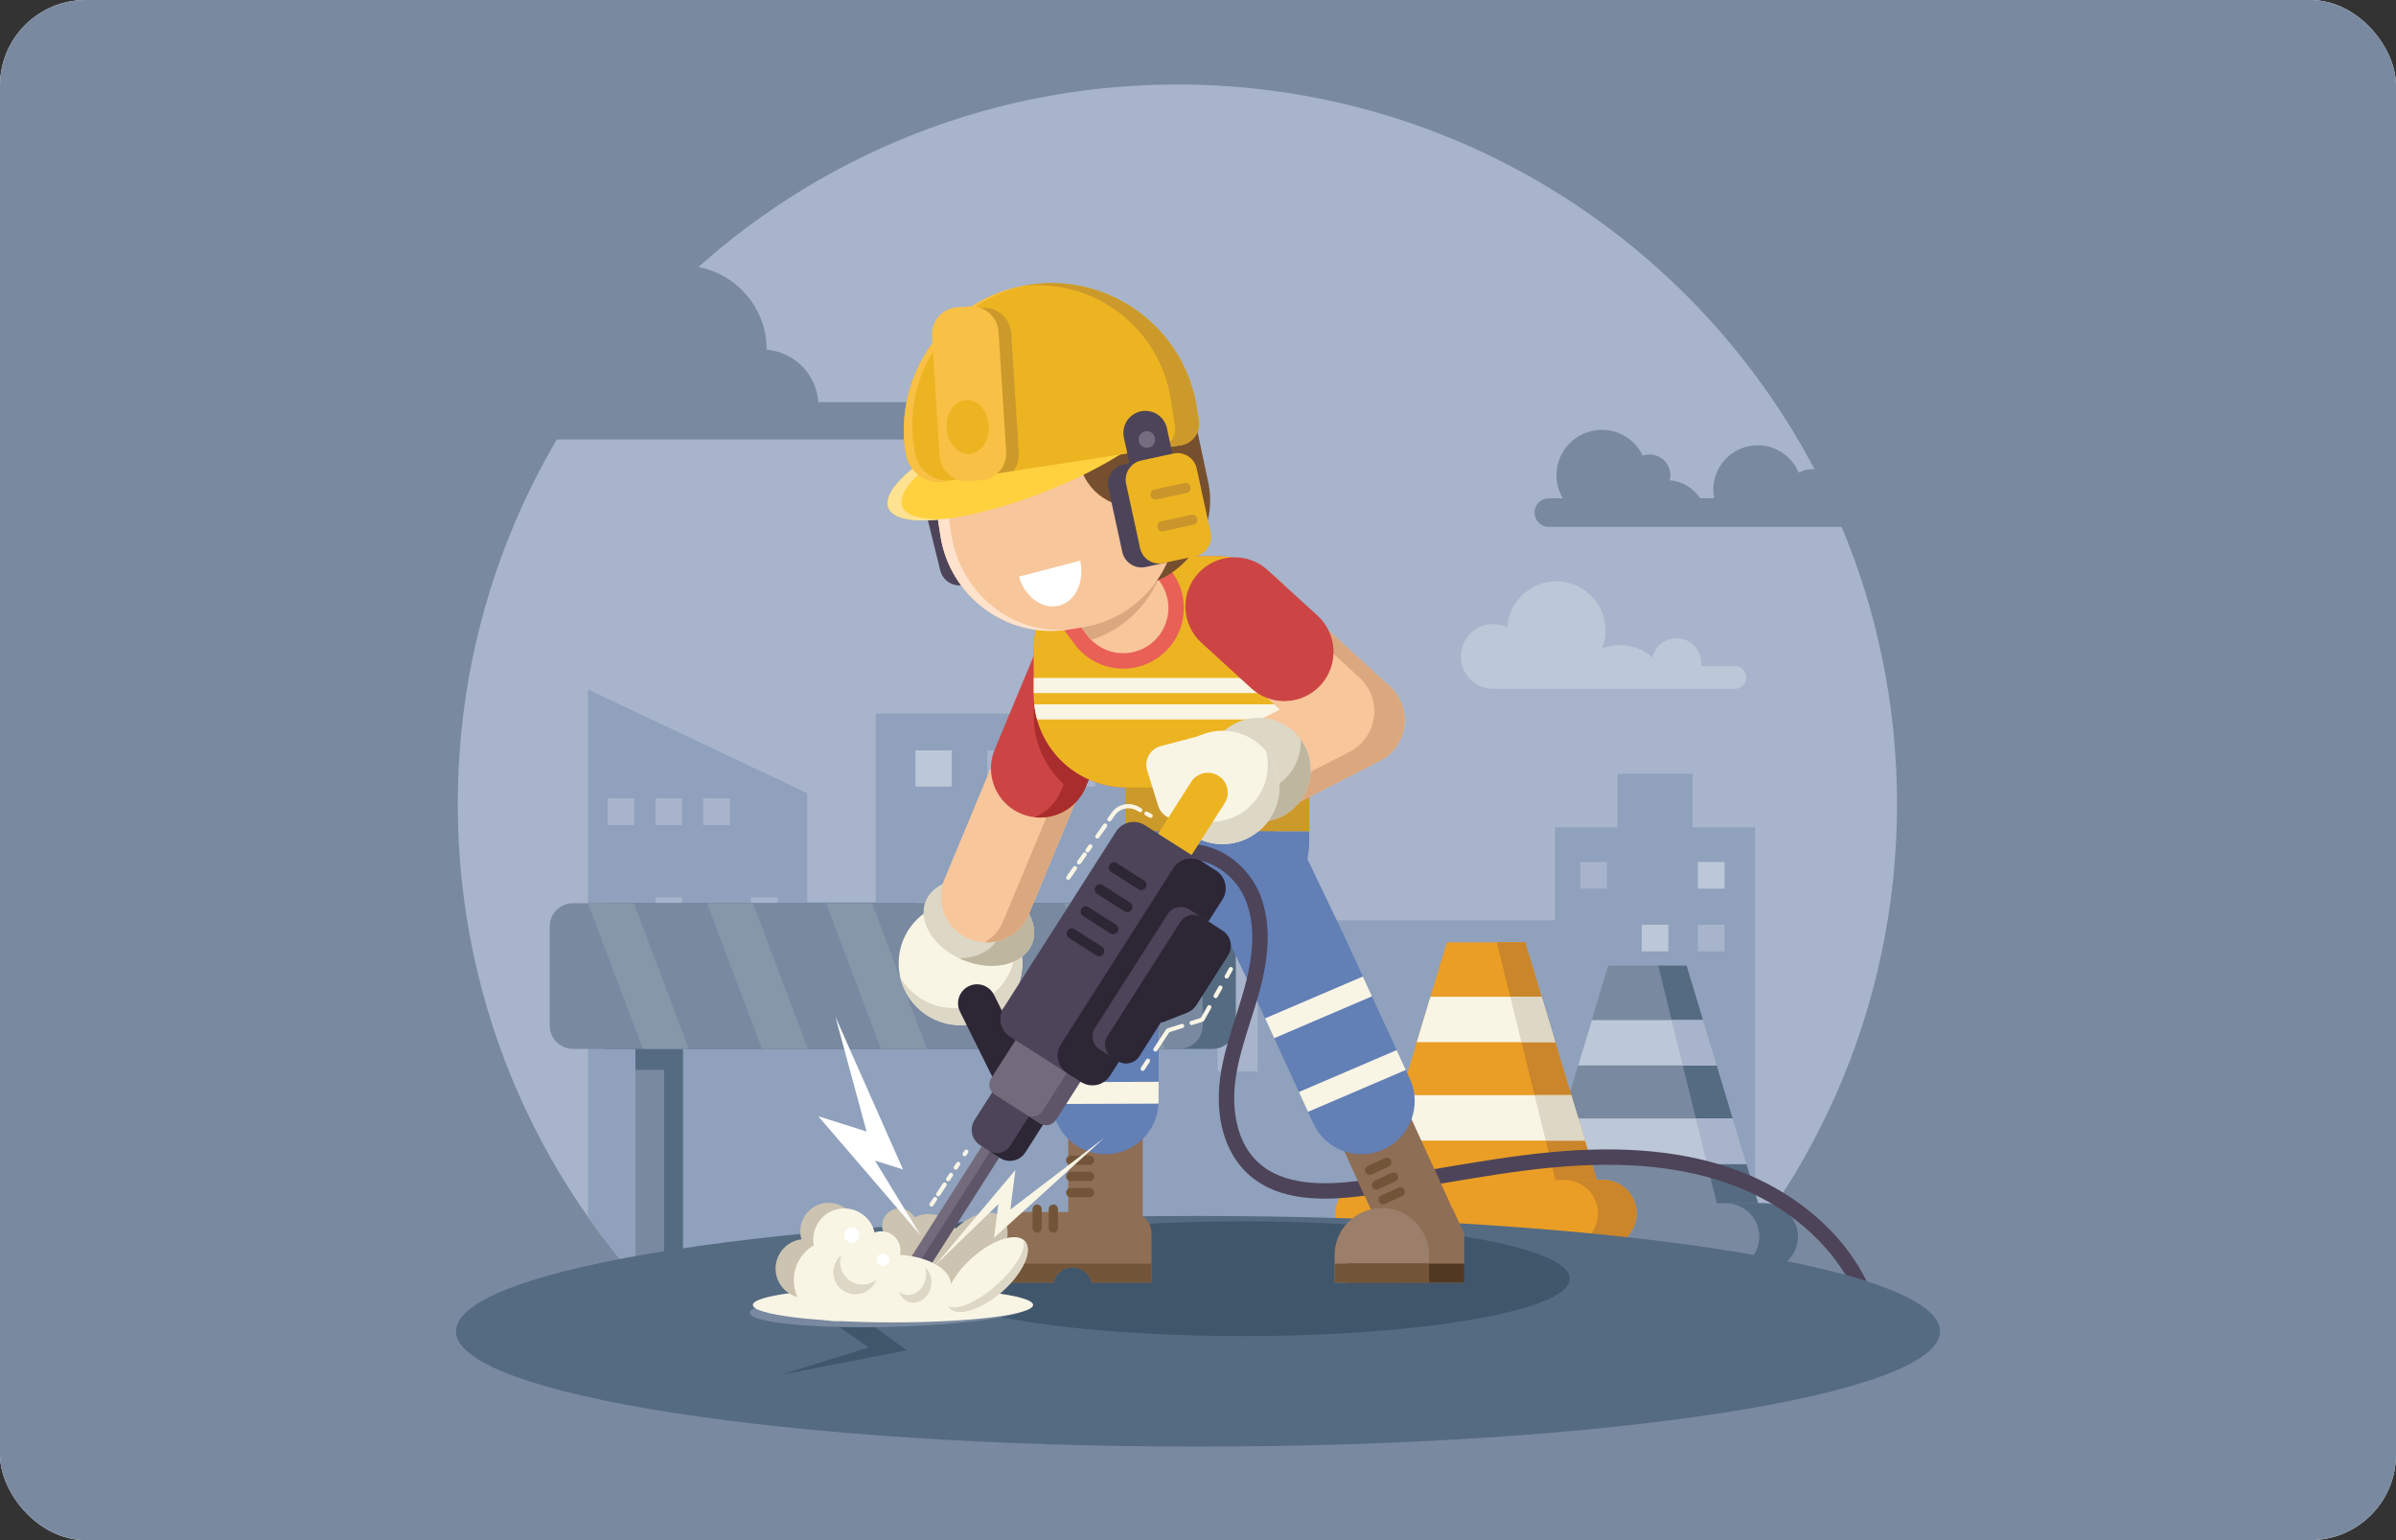 <svg width="280" height="180" viewBox="0 0 280 180" fill="none" xmlns="http://www.w3.org/2000/svg">
<rect x="0" y="0" width="280" height="180" fill="#333333" stroke="none"/>
<g style="mix-blend-mode:darken">
<g clip-path="url(#clip0)">
<rect width="280" height="180" rx="10" fill="white"/>
<path d="M280 -0.077H0V180.077H280V-0.077Z" fill="#7989A0"/>
<path d="M221.688 93.971C221.688 118.06 211.56 139.783 195.33 155.112H79.853C63.623 139.783 53.495 118.06 53.495 93.971C53.495 47.526 91.147 9.874 137.591 9.874C184.036 9.874 221.688 47.526 221.688 93.971Z" fill="#A7B4CB"/>
<path d="M205.093 96.693H197.792V90.435H189.026V96.693H181.725V107.559H146.979V125.227H142.286V83.402H102.347V105.439H94.326V92.701L68.706 80.575V105.439V142.219C71.982 146.887 75.719 151.207 79.853 155.112H195.33C198.893 151.747 202.161 148.074 205.093 144.136V96.693V96.693Z" fill="#8FA1BC"/>
<path d="M111.219 87.695H106.984V91.93H111.219V87.695Z" fill="#BCC7D8"/>
<path d="M111.219 105.471H106.984V109.706H111.219V105.471Z" fill="#A7B4CB"/>
<path d="M74.119 93.305H71.002V96.423H74.119V93.305Z" fill="#A7B4CB"/>
<path d="M79.705 93.305H76.588V96.423H79.705V93.305Z" fill="#A7B4CB"/>
<path d="M85.292 93.305H82.174V96.423H85.292V93.305Z" fill="#A7B4CB"/>
<path d="M79.705 104.885H76.588V108.003H79.705V104.885Z" fill="#A7B4CB"/>
<path d="M90.878 104.885H87.76V108.003H90.878V104.885Z" fill="#A7B4CB"/>
<path d="M201.531 100.743H198.414V103.86H201.531V100.743Z" fill="#BCC7D8"/>
<path d="M201.531 108.078H198.414V111.195H201.531V108.078Z" fill="#A7B4CB"/>
<path d="M194.968 108.078H191.85V111.195H194.968V108.078Z" fill="#BCC7D8"/>
<path d="M187.794 100.743H184.677V103.86H187.794V100.743Z" fill="#A7B4CB"/>
<path d="M119.606 87.695H115.371V91.93H119.606V87.695Z" fill="#A7B4CB"/>
<path d="M119.606 97.029H115.371V101.264H119.606V97.029Z" fill="#A7B4CB"/>
<path d="M127.992 87.695H123.757V91.93H127.992V87.695Z" fill="#A7B4CB"/>
<path d="M141.695 105.56H70.842C69.337 105.56 68.117 106.78 68.117 108.284V119.859C68.117 121.364 69.337 122.584 70.842 122.584H141.695C143.2 122.584 144.42 121.364 144.42 119.859V108.284C144.42 106.78 143.2 105.56 141.695 105.56Z" fill="#556B82"/>
<path d="M79.82 108.943H75.936V151.513H79.82V108.943Z" fill="#556B82"/>
<path d="M77.614 108.943H74.258V151.513H77.614V108.943Z" fill="#7989A0"/>
<path d="M77.614 108.943H74.258V125.045H77.614V108.943Z" fill="#556B82"/>
<path d="M132.698 108.943H128.814V151.513H132.698V108.943Z" fill="#556B82"/>
<path d="M130.492 108.943H127.136V151.513H130.492V108.943Z" fill="#7989A0"/>
<path d="M130.492 108.943H127.136V125.045H130.492V108.943Z" fill="#556B82"/>
<path d="M137.82 105.56H66.967C65.462 105.56 64.242 106.78 64.242 108.284V119.859C64.242 121.364 65.462 122.584 66.967 122.584H137.82C139.325 122.584 140.545 121.364 140.545 119.859V108.284C140.545 106.78 139.325 105.56 137.82 105.56Z" fill="#7989A0"/>
<path d="M87.984 105.56H82.619L89.04 122.584H94.406L87.984 105.56Z" fill="#8697AA"/>
<path d="M101.899 105.56H96.533L102.955 122.584H108.32L101.899 105.56Z" fill="#8697AA"/>
<path d="M75.126 122.584H80.491L74.069 105.56H68.704L75.126 122.584Z" fill="#8697AA"/>
<path d="M129.728 105.56H124.363L130.784 122.584H136.15L129.728 105.56Z" fill="#8697AA"/>
<path d="M115.813 105.56H110.448L116.869 122.584H122.235L115.813 105.56Z" fill="#8697AA"/>
<path d="M187.937 112.856H197.092L206.187 143.047H178.842L187.937 112.856Z" fill="#7989A0"/>
<path d="M197.092 112.856H193.78L201.224 143.047H206.188L197.092 112.856Z" fill="#556B82"/>
<path d="M206.203 148.441H178.826C176.668 148.441 174.918 146.692 174.918 144.534V144.534C174.918 142.376 176.668 140.627 178.826 140.627H206.203C208.361 140.627 210.111 142.376 210.111 144.534V144.534C210.111 146.692 208.361 148.441 206.203 148.441Z" fill="#7989A0"/>
<path d="M206.203 140.627H201.685C203.843 140.627 205.593 142.376 205.593 144.534C205.593 146.692 203.843 148.441 201.685 148.441H206.203C208.361 148.441 210.111 146.692 210.111 144.534C210.111 142.376 208.361 140.627 206.203 140.627Z" fill="#556B82"/>
<path d="M204.072 136.024L202.474 130.721H182.555L180.958 136.024H204.072Z" fill="#BCC7D8"/>
<path d="M186.021 119.217L184.423 124.52H200.606L199.009 119.217H186.021Z" fill="#BCC7D8"/>
<path d="M204.071 136.024L202.474 130.721H198.184L199.492 136.024H204.071Z" fill="#A7B4CB"/>
<path d="M195.348 119.217L196.655 124.52H200.606L199.008 119.217H195.348Z" fill="#A7B4CB"/>
<path d="M169.08 110.132H178.234L187.33 140.323H159.984L169.08 110.132Z" fill="#EA9E25"/>
<path d="M178.234 110.132H174.922L182.366 140.323H187.33L178.234 110.132Z" fill="#CB852A"/>
<path d="M187.346 145.718H159.968C157.81 145.718 156.061 143.968 156.061 141.81V141.81C156.061 139.652 157.81 137.903 159.968 137.903H187.346C189.504 137.903 191.253 139.652 191.253 141.81V141.81C191.253 143.968 189.504 145.718 187.346 145.718Z" fill="#EA9E25"/>
<path d="M187.346 137.903H182.828C184.986 137.903 186.735 139.652 186.735 141.81C186.735 143.968 184.986 145.718 182.828 145.718H187.346C189.504 145.718 191.253 143.968 191.253 141.81C191.253 139.652 189.504 137.903 187.346 137.903Z" fill="#CB852A"/>
<path d="M185.214 133.3L183.616 127.997H163.697L162.1 133.3H185.214Z" fill="#F9F5E5"/>
<path d="M167.163 116.493L165.566 121.796H181.748L180.151 116.493H167.163Z" fill="#F9F5E5"/>
<path d="M185.214 133.3L183.616 127.997H179.327L180.634 133.3H185.214Z" fill="#DDD7C5"/>
<path d="M176.49 116.493L177.798 121.796H181.748L180.151 116.493H176.49Z" fill="#DDD7C5"/>
<path d="M140 169.071C187.889 169.071 226.711 163.036 226.711 155.592C226.711 148.148 187.889 142.113 140 142.113C92.111 142.113 53.289 148.148 53.289 155.592C53.289 163.036 92.111 169.071 140 169.071Z" fill="#556B82"/>
<path d="M108.888 47.644C108.494 47.25 107.95 47.006 107.348 47.006H95.636C95.415 43.751 92.837 41.142 89.594 40.877C89.594 40.869 89.595 40.861 89.595 40.853C89.595 35.434 85.201 31.04 79.782 31.04C74.815 31.04 70.711 34.73 70.059 39.519C70.059 39.519 70.059 39.518 70.059 39.518C69.752 39.472 69.438 39.448 69.119 39.448C65.63 39.448 62.8 42.277 62.8 45.767C62.8 46.191 62.843 46.605 62.923 47.006H61.848C60.646 47.006 59.67 47.981 59.67 49.184C59.67 49.786 59.914 50.33 60.309 50.725C60.702 51.118 61.247 51.362 61.848 51.362H66.18H72.058H83.714H94.378H107.348C108.551 51.362 109.525 50.388 109.525 49.184C109.525 48.583 109.282 48.038 108.888 47.644Z" fill="#7989A0"/>
<path d="M217.121 58.724C216.819 58.422 216.401 58.234 215.939 58.234H214.68C214.697 58.104 214.707 57.972 214.707 57.837C214.707 56.181 213.364 54.838 211.708 54.838C211.157 54.838 210.641 54.988 210.197 55.247C209.421 53.366 207.569 52.041 205.406 52.041C202.544 52.041 200.224 54.361 200.224 57.223C200.224 57.569 200.257 57.907 200.322 58.234H198.681C197.904 57.056 196.613 56.247 195.126 56.126C195.173 55.938 195.198 55.741 195.198 55.537C195.198 54.2 194.114 53.115 192.776 53.115C192.495 53.115 192.224 53.164 191.973 53.252C191.12 51.47 189.3 50.239 187.192 50.239C184.266 50.239 181.894 52.611 181.894 55.537C181.894 56.523 182.163 57.444 182.632 58.234H180.999C180.076 58.234 179.327 58.983 179.327 59.907C179.327 60.369 179.514 60.787 179.818 61.09C180.119 61.392 180.538 61.579 180.999 61.579H190.069H199.403H202.597H208.216H215.939C216.862 61.579 217.611 60.831 217.611 59.907C217.611 59.445 217.424 59.027 217.121 58.724Z" fill="#7989A0"/>
<path d="M202.742 77.848H198.789C198.804 77.727 198.813 77.605 198.813 77.48C198.813 75.886 197.52 74.593 195.926 74.593C194.552 74.593 193.403 75.554 193.111 76.839L193.111 76.839C192.096 75.94 190.762 75.395 189.301 75.395C188.572 75.395 187.874 75.531 187.232 75.779C187.231 75.779 187.231 75.78 187.23 75.78C187.484 75.13 187.626 74.424 187.626 73.684C187.626 70.51 185.052 67.936 181.878 67.936C178.832 67.936 176.342 70.305 176.144 73.3C175.648 73.062 175.092 72.928 174.505 72.928C172.413 72.928 170.716 74.625 170.716 76.718C170.716 78.81 172.413 80.507 174.505 80.507C174.583 80.507 174.66 80.504 174.737 80.499C174.738 80.499 174.739 80.499 174.741 80.499C174.787 80.505 174.833 80.507 174.881 80.507H183.588H195.014H202.742C203.109 80.507 203.441 80.358 203.681 80.117C203.923 79.877 204.071 79.545 204.071 79.178C204.071 78.442 203.476 77.848 202.742 77.848Z" fill="#BCC7D8"/>
<path d="M145.286 156.151C166.359 156.151 183.442 153.149 183.442 149.446C183.442 145.743 166.359 142.741 145.286 142.741C124.213 142.741 107.129 145.743 107.129 149.446C107.129 153.149 124.213 156.151 145.286 156.151Z" fill="#40566B"/>
<path d="M106.657 143.406L99.527 147.354L106.74 148.273L95.735 153.482L101.528 157.487L91.216 160.672L105.974 157.822L101.849 154.833L118.963 147.204L108.406 146.395C108.406 146.395 113.372 144.407 117.535 142.741C113.793 142.925 110.16 143.148 106.657 143.406Z" fill="#40566B"/>
<path d="M112.246 119.811C116.236 119.811 119.47 116.576 119.47 112.586C119.47 108.596 116.236 105.362 112.246 105.362C108.256 105.362 105.021 108.596 105.021 112.586C105.021 116.576 108.256 119.811 112.246 119.811Z" fill="#F9F5E5"/>
<path d="M118.482 108.94C118.605 109.468 118.672 110.019 118.672 110.585C118.672 114.575 115.437 117.809 111.447 117.809C108.788 117.809 106.466 116.371 105.211 114.231C105.956 117.428 108.822 119.811 112.246 119.811C116.236 119.811 119.47 116.576 119.47 112.586C119.47 111.256 119.109 110.01 118.482 108.94Z" fill="#DDD7C5"/>
<path d="M115.668 103.213C112.168 102.039 108.76 103.147 108.057 105.688C107.353 108.228 109.621 111.24 113.121 112.413C116.621 113.587 120.029 112.479 120.732 109.938C121.436 107.397 119.169 104.386 115.668 103.213Z" fill="#DDD7C5"/>
<path d="M115.668 103.213C114.689 102.884 113.718 102.735 112.811 102.745C115.706 104.115 117.466 106.772 116.835 109.051C116.328 110.881 114.418 111.968 112.081 111.994C112.413 112.151 112.76 112.292 113.121 112.413C116.621 113.587 120.029 112.479 120.732 109.938C121.436 107.397 119.169 104.386 115.668 103.213Z" fill="#BFB69F"/>
<path d="M115.296 110.138C114.612 110.138 113.917 110.006 113.246 109.726C110.527 108.593 109.241 105.47 110.374 102.75L121.666 75.654C122.799 72.934 125.922 71.648 128.642 72.781C131.361 73.915 132.647 77.038 131.514 79.757L120.222 106.854C119.369 108.903 117.385 110.138 115.296 110.138Z" fill="#F8C69B"/>
<path d="M128.642 72.781C127.004 72.099 125.22 72.295 123.812 73.152C124.431 73.175 125.057 73.307 125.663 73.56C128.383 74.693 129.668 77.816 128.535 80.536L117.244 107.632C116.793 108.713 116.028 109.567 115.099 110.133C115.165 110.136 115.231 110.138 115.296 110.138C117.385 110.138 119.369 108.903 120.222 106.854L131.514 79.757C132.647 77.038 131.361 73.915 128.642 72.781Z" fill="#DBA77F"/>
<path d="M121.546 95.551C120.809 95.551 120.061 95.408 119.338 95.107C116.41 93.887 115.025 90.523 116.245 87.594L121.287 75.496C122.507 72.567 125.871 71.182 128.8 72.403C131.728 73.623 133.113 76.987 131.893 79.915L126.851 92.014C125.932 94.221 123.796 95.551 121.546 95.551Z" fill="#CC4544"/>
<path d="M128.8 72.403C127.324 71.788 125.738 71.835 124.371 72.407C124.898 72.467 125.426 72.599 125.94 72.813C128.869 74.034 130.254 77.397 129.034 80.326L123.992 92.425C123.386 93.877 122.253 94.95 120.908 95.513C121.121 95.537 121.334 95.551 121.546 95.551C123.796 95.551 125.932 94.221 126.851 92.014L131.893 79.915C133.113 76.987 131.728 73.623 128.8 72.403Z" fill="#A92D2D"/>
<path d="M131.264 80.641C129.02 80.641 126.886 79.564 125.556 77.76L122.524 73.647C122.009 74.162 121.584 74.782 121.287 75.496L121.037 76.096C120.884 76.822 120.802 77.574 120.802 78.346V83.675C120.802 87.705 122.998 91.221 126.26 93.092C126.49 92.761 126.69 92.402 126.851 92.014L131.594 80.633C131.484 80.638 131.374 80.641 131.264 80.641Z" fill="#A92D2D"/>
<path d="M129.185 146.28C126.783 146.28 124.835 144.333 124.835 141.931V126.426C124.835 124.024 126.783 122.076 129.185 122.076C131.587 122.076 133.534 124.024 133.534 126.426V141.931C133.534 144.333 131.587 146.28 129.185 146.28Z" fill="#8E6E54"/>
<path d="M127.327 135.059H125.122C124.824 135.059 124.583 135.3 124.583 135.598C124.583 135.896 124.824 136.138 125.122 136.138H127.327C127.625 136.138 127.867 135.896 127.867 135.598C127.867 135.3 127.625 135.059 127.327 135.059Z" fill="#725539"/>
<path d="M127.327 136.952H125.122C124.824 136.952 124.583 137.193 124.583 137.492C124.583 137.79 124.824 138.031 125.122 138.031H127.327C127.625 138.031 127.867 137.79 127.867 137.492C127.867 137.193 127.625 136.952 127.327 136.952Z" fill="#725539"/>
<path d="M127.327 138.845H125.122C124.824 138.845 124.583 139.087 124.583 139.385C124.583 139.683 124.824 139.924 125.122 139.924H127.327C127.625 139.924 127.867 139.683 127.867 139.385C127.867 139.087 127.625 138.845 127.327 138.845Z" fill="#725539"/>
<path d="M132.054 141.645H119.745C117.293 141.645 115.306 143.632 115.306 146.083V149.9H123.093C123.334 148.883 124.246 148.125 125.337 148.125C126.428 148.125 127.34 148.883 127.581 149.9H134.569V144.16C134.569 142.771 133.443 141.645 132.054 141.645Z" fill="#8E6E54"/>
<path d="M115.306 147.681V149.9H123.093C123.334 148.883 124.246 148.125 125.337 148.125C126.428 148.125 127.34 148.883 127.581 149.9H134.569V147.681H115.306Z" fill="#725539"/>
<path d="M123.634 143.521V141.315C123.634 141.017 123.393 140.776 123.095 140.776C122.796 140.776 122.555 141.017 122.555 141.315V143.521C122.555 143.819 122.796 144.06 123.095 144.06C123.393 144.06 123.634 143.819 123.634 143.521Z" fill="#725539"/>
<path d="M121.741 143.521V141.315C121.741 141.017 121.499 140.776 121.201 140.776C120.903 140.776 120.662 141.017 120.662 141.315V143.521C120.662 143.819 120.903 144.06 121.201 144.06C121.499 144.06 121.741 143.819 121.741 143.521Z" fill="#725539"/>
<path d="M169.72 141.185H169.679C169.637 141.069 169.592 140.954 169.54 140.84L163.093 126.739C162.094 124.554 159.513 123.593 157.329 124.592C155.144 125.591 154.183 128.172 155.181 130.356L161.628 144.457C162.058 145.398 162.782 146.111 163.64 146.539V149.9H171.122V144.182L169.72 141.185Z" fill="#8E6E54"/>
<path d="M141.721 106.507L135.398 116.26V128.683C135.398 128.784 135.396 128.886 135.39 128.986C135.232 132.276 132.514 134.895 129.185 134.895C125.868 134.895 123.158 132.297 122.981 129.026C122.974 128.912 122.971 128.798 122.971 128.683V114.424C122.971 113.224 123.319 112.05 123.971 111.044L131.293 99.746C133.159 96.867 137.006 96.047 139.887 97.913C142.766 99.779 143.588 103.627 141.721 106.507Z" fill="#627FB6"/>
<path d="M122.971 126.474V128.682C122.971 128.797 122.974 128.912 122.981 129.025L135.39 128.986C135.396 128.886 135.398 128.784 135.398 128.682V126.435L122.971 126.474ZM122.971 117.009V119.558L135.398 119.518V116.969L122.971 117.009Z" fill="#F9F5E5"/>
<path d="M161.705 134.328C160.866 134.714 159.984 134.896 159.116 134.896C156.764 134.896 154.512 133.552 153.466 131.274L152.856 129.943L151.791 127.625L148.905 121.337L147.84 119.018L145.868 114.724L141.602 105.809C140.12 102.714 141.43 99.002 144.526 97.522C147.62 96.04 151.331 97.348 152.811 100.444L157.1 109.404C157.114 109.433 157.128 109.463 157.141 109.494L159.267 114.125L160.331 116.442L163.216 122.729L164.282 125.048L164.759 126.089C166.192 129.207 164.823 132.897 161.705 134.328Z" fill="#627FB6"/>
<path d="M167.005 146.708V149.9H155.961V146.708C155.961 143.658 158.434 141.185 161.484 141.185C164.532 141.185 167.005 143.658 167.005 146.708Z" fill="#9B7F6A"/>
<path d="M171.122 147.681H157.381V149.9H171.122V147.681Z" fill="#513823"/>
<path d="M167.005 147.681H155.961V149.9H167.005V147.681Z" fill="#725539"/>
<path d="M161.843 135.36L159.839 136.279C159.568 136.403 159.449 136.723 159.573 136.994C159.697 137.265 160.017 137.384 160.288 137.26L162.293 136.341C162.564 136.217 162.683 135.897 162.558 135.626C162.434 135.355 162.114 135.236 161.843 135.36Z" fill="#725539"/>
<path d="M162.632 137.081L160.627 138C160.356 138.124 160.238 138.444 160.362 138.715C160.486 138.986 160.806 139.105 161.077 138.981L163.082 138.062C163.353 137.938 163.472 137.618 163.347 137.347C163.223 137.076 162.903 136.957 162.632 137.081Z" fill="#725539"/>
<path d="M163.421 138.802L161.416 139.721C161.146 139.845 161.027 140.166 161.151 140.437C161.275 140.707 161.595 140.826 161.866 140.702L163.871 139.783C164.142 139.659 164.261 139.339 164.136 139.068C164.012 138.797 163.692 138.678 163.421 138.802Z" fill="#725539"/>
<path d="M163.216 122.729L151.791 127.625L152.856 129.943L164.282 125.048L163.216 122.729ZM159.267 114.125L147.84 119.018L148.905 121.337L160.331 116.442L159.267 114.125Z" fill="#F9F5E5"/>
<path d="M120.802 75.853V81.182C120.802 87.174 125.659 92.032 131.651 92.032H142.147C148.139 92.032 152.997 87.174 152.997 81.182V75.853C152.997 69.861 148.139 65.004 142.147 65.004H131.651C125.659 65.004 120.802 69.861 120.802 75.853Z" fill="#E96056"/>
<path d="M134.393 75.312L134.393 75.312C132.046 77.043 128.74 76.543 127.01 74.196L121.21 66.33L129.71 60.062L135.51 67.928C137.241 70.275 136.741 73.581 134.393 75.312Z" fill="#F8C69B"/>
<path d="M135.369 67.738L129.71 60.062L121.21 66.33L127.009 74.196C127.17 74.413 127.344 74.615 127.529 74.8C131.089 73.632 133.888 71.015 135.369 67.738Z" fill="#DBA77F"/>
<path d="M152.997 79.622H131.524V97.175H152.997V79.622Z" fill="#CC992B"/>
<path d="M142.147 65.004H135.597L136.963 66.857C138.086 68.38 138.549 70.25 138.266 72.121C137.983 73.993 136.988 75.642 135.465 76.765C134.238 77.67 132.785 78.148 131.264 78.148C129.02 78.148 126.886 77.071 125.556 75.267L122.139 70.633C121.287 72.182 120.802 73.96 120.802 75.853V81.182C120.802 87.174 125.659 92.032 131.651 92.032H142.147C148.14 92.032 152.997 87.174 152.997 81.182V75.853C152.997 69.861 148.14 65.004 142.147 65.004Z" fill="#EDB422"/>
<path d="M152.997 79.237H120.802V81.001H152.997V79.237Z" fill="#F9F5E5"/>
<path d="M152.601 84.084C152.759 83.513 152.874 82.924 152.937 82.32H120.861C120.924 82.924 121.039 83.513 121.197 84.084H152.601Z" fill="#F9F5E5"/>
<path d="M152.997 97.175V98.265C152.997 101.231 151.795 103.915 149.852 105.857C147.91 107.8 145.225 109.002 142.261 109.002C136.33 109.002 131.524 104.196 131.524 98.265V97.175H152.997V97.175Z" fill="#627FB6"/>
<path d="M148.057 95.023C146.118 95.023 144.248 93.963 143.304 92.118C141.962 89.495 143 86.281 145.623 84.939L149.556 82.926L140.674 74.815C138.498 72.829 138.345 69.454 140.332 67.279C142.318 65.103 145.693 64.95 147.868 66.937L162.429 80.233C163.72 81.412 164.351 83.149 164.119 84.882C163.886 86.615 162.818 88.124 161.262 88.921L150.483 94.437C149.705 94.835 148.875 95.023 148.057 95.023Z" fill="#F8C69B"/>
<path d="M162.428 80.233L147.868 66.937C146.745 65.911 145.302 65.457 143.895 65.556C144.034 65.66 144.17 65.772 144.301 65.892L158.862 79.188C160.153 80.367 160.784 82.104 160.552 83.837C160.319 85.57 159.251 87.079 157.695 87.876L146.916 93.391C146.256 93.729 145.557 93.915 144.861 93.964C145.784 94.651 146.908 95.023 148.057 95.023C148.875 95.023 149.705 94.835 150.483 94.437L161.261 88.921C162.818 88.124 163.886 86.615 164.118 84.882C164.351 83.149 163.72 81.412 162.428 80.233Z" fill="#DBA77F"/>
<path d="M150.093 81.939C148.709 81.939 147.322 81.442 146.22 80.436L140.397 75.118C138.054 72.979 137.889 69.345 140.028 67.002C142.168 64.659 145.802 64.494 148.145 66.634L153.968 71.951C156.311 74.091 156.476 77.725 154.337 80.067C153.203 81.308 151.65 81.939 150.093 81.939Z" fill="#CC4544"/>
<path d="M147.076 96.064C150.436 96.064 153.16 93.34 153.16 89.98C153.16 86.62 150.436 83.896 147.076 83.896C143.716 83.896 140.992 86.62 140.992 89.98C140.992 93.34 143.716 96.064 147.076 96.064Z" fill="#DDD7C5"/>
<path d="M152.011 86.424C152.014 86.502 152.017 86.58 152.017 86.659C152.017 90.019 149.294 92.743 145.933 92.743C143.901 92.743 142.103 91.745 140.998 90.214C141.121 93.465 143.795 96.064 147.076 96.064C150.436 96.064 153.16 93.34 153.16 89.98C153.16 88.652 152.733 87.424 152.011 86.424Z" fill="#BFB69F"/>
<path d="M142.864 98.654C146.524 98.654 149.49 95.688 149.49 92.028C149.49 88.369 146.524 85.403 142.864 85.403C139.205 85.403 136.239 88.369 136.239 92.028C136.239 95.688 139.205 98.654 142.864 98.654Z" fill="#F9F5E5"/>
<path d="M147.952 87.785C148.085 88.309 148.157 88.859 148.157 89.425C148.157 93.084 145.19 96.05 141.531 96.05C139.487 96.05 137.659 95.124 136.444 93.668C137.174 96.534 139.771 98.654 142.864 98.654C146.524 98.654 149.49 95.688 149.49 92.028C149.49 90.414 148.912 88.934 147.952 87.785Z" fill="#DDD7C5"/>
<path d="M137.488 95.763C136.531 95.763 135.644 95.145 135.345 94.182L134.062 90.04C133.88 89.455 133.946 88.823 134.242 88.287C134.539 87.753 135.041 87.362 135.632 87.206L140.206 85.997C141.405 85.68 142.633 86.395 142.949 87.594C143.266 88.792 142.551 90.02 141.353 90.337L139.041 90.947L139.632 92.854C139.999 94.037 139.337 95.294 138.153 95.661C137.932 95.73 137.708 95.763 137.488 95.763Z" fill="#F9F5E5"/>
<path d="M108.516 149.485C110.614 149.485 112.315 147.784 112.315 145.686C112.315 143.588 110.614 141.887 108.516 141.887C106.417 141.887 104.716 143.588 104.716 145.686C104.716 147.784 106.417 149.485 108.516 149.485Z" fill="#CCC4B0"/>
<path d="M105.113 145.266C106.227 145.266 107.129 144.364 107.129 143.25C107.129 142.137 106.227 141.234 105.113 141.234C104 141.234 103.097 142.137 103.097 143.25C103.097 144.364 104 145.266 105.113 145.266Z" fill="#CCC4B0"/>
<path d="M115.828 148.418C117.812 146.145 118.35 143.369 117.03 142.217C115.71 141.065 113.033 141.974 111.049 144.247C109.065 146.519 108.527 149.296 109.847 150.447C111.167 151.599 113.845 150.691 115.828 148.418Z" fill="#CCC4B0"/>
<path d="M146.978 135.801C143.887 132.879 144.12 128.183 144.363 126.3C144.669 123.936 145.418 121.583 146.142 119.307C146.39 118.529 146.644 117.733 146.881 116.931C146.999 116.534 147.113 116.135 147.221 115.736C148.479 111.076 148.45 107.328 147.131 104.277C146.33 102.423 144.851 100.777 143.074 99.762C142.809 99.61 142.54 99.474 142.27 99.354C140.561 98.595 138.767 98.466 137.136 98.999L137.695 100.71C138.93 100.306 140.216 100.443 141.394 100.936C143.183 101.684 144.726 103.251 145.479 104.991C146.549 107.467 146.625 110.548 145.706 114.386C145.638 114.675 145.563 114.968 145.483 115.266C145.168 116.433 144.792 117.617 144.427 118.761C143.679 121.113 142.905 123.545 142.578 126.069C141.989 130.628 143.142 134.652 145.741 137.109C149.384 140.553 154.975 140.335 159.471 139.739L158.687 138.024C154.692 138.512 149.933 138.595 146.978 135.801Z" fill="#4D4459"/>
<path d="M212.989 142.887C210.289 140.355 206.951 138.287 203.335 136.905C197.213 134.566 189.966 133.833 181.183 134.664C176.808 135.078 172.419 135.824 168.175 136.545C167.99 136.576 167.805 136.608 167.619 136.639L168.393 138.333C168.421 138.328 168.448 138.324 168.476 138.319C172.688 137.604 177.044 136.864 181.352 136.456C189.854 135.651 196.835 136.348 202.693 138.587C208.316 140.736 212.932 144.489 215.676 149.007C216.545 149.248 217.368 149.493 218.143 149.743C216.918 147.251 215.192 144.953 212.989 142.887Z" fill="#4D4459"/>
<path d="M118.38 127.945C117.565 127.945 116.78 127.493 116.393 126.713L112.19 118.239C111.646 117.143 112.094 115.814 113.19 115.27C114.287 114.726 115.616 115.174 116.16 116.27L120.363 124.744C120.907 125.84 120.46 127.17 119.363 127.714C119.047 127.871 118.711 127.945 118.38 127.945Z" fill="#2C2635"/>
<path d="M108.417 148.369L118.299 132.875L116.261 131.575L106.379 147.069L105.566 146.984L104.521 148.621L104.031 151.364L105.513 152.309L107.793 150.708L108.837 149.071L108.417 148.369Z" fill="#736B7C"/>
<path d="M118.299 132.875L117.23 132.193L104.721 151.804L105.513 152.309L107.793 150.708L108.837 149.071L108.417 148.369L118.299 132.875Z" fill="#5E5569"/>
<path d="M116.882 135.33L114.531 133.831C113.545 133.202 113.255 131.892 113.884 130.906L116.523 126.769L122.446 130.547L119.807 134.684C119.178 135.67 117.868 135.96 116.882 135.33Z" fill="#4D4459"/>
<path d="M120.845 129.526L118.041 133.923C117.503 134.766 116.385 135.013 115.542 134.476L116.882 135.33C117.868 135.96 119.178 135.67 119.807 134.684L122.446 130.547L120.845 129.526Z" fill="#2C2635"/>
<path d="M119.681 119.99L115.829 126.028C115.421 126.669 115.609 127.519 116.249 127.928L121.51 131.283C122.151 131.692 123.001 131.504 123.41 130.863L127.261 124.825L119.681 119.99Z" fill="#736B7C"/>
<path d="M125.676 123.814L121.825 129.853C121.416 130.493 120.566 130.681 119.925 130.273L121.51 131.283C122.151 131.692 123.001 131.504 123.41 130.863L127.261 124.825L125.676 123.814Z" fill="#5E5569"/>
<path d="M140.801 100.918L133.791 96.447C132.654 95.722 131.143 96.056 130.418 97.193L117.283 117.787C116.558 118.924 116.891 120.434 118.029 121.16L125.039 125.631C126.176 126.356 127.686 126.022 128.411 124.885L141.547 104.291C142.272 103.154 141.938 101.644 140.801 100.918Z" fill="#4D4459"/>
<path d="M142.403 90.676C143.483 91.365 143.8 92.799 143.111 93.879L139.252 99.93L135.34 97.435L139.2 91.384C139.888 90.304 141.323 89.987 142.403 90.676Z" fill="#EDB422"/>
<path d="M142.111 101.753L140.488 100.718C139.35 99.993 137.84 100.327 137.115 101.464L123.979 122.058C123.254 123.195 123.588 124.705 124.725 125.431L126.348 126.466C127.486 127.191 128.996 126.858 129.721 125.72L142.857 105.126C143.582 103.989 143.248 102.479 142.111 101.753Z" fill="#2C2635"/>
<path d="M141.398 107.825L138.965 106.274C138.12 105.734 136.997 105.982 136.457 106.828L127.957 120.155C127.418 121.001 127.666 122.123 128.512 122.663L129.159 123.075C130.004 123.615 131.127 123.367 131.667 122.521L134.223 118.512L134.324 118.576L137.259 117.422C137.706 117.247 138.086 116.934 138.344 116.529L142.041 110.732C142.666 109.752 142.379 108.451 141.398 107.825Z" fill="#4D4459"/>
<path d="M142.868 108.763L140.435 107.211C139.589 106.671 138.466 106.92 137.927 107.765L129.427 121.092C128.887 121.938 129.136 123.061 129.981 123.6L130.628 124.013C131.474 124.552 132.597 124.304 133.136 123.458L135.693 119.449L135.793 119.513L138.729 118.36C139.175 118.184 139.555 117.871 139.813 117.467L143.511 111.669C144.136 110.689 143.848 109.388 142.868 108.763Z" fill="#2C2635"/>
<path d="M133.696 102.913L130.511 100.881C130.228 100.701 129.852 100.784 129.672 101.067C129.492 101.349 129.575 101.725 129.858 101.905L133.043 103.937C133.326 104.118 133.701 104.035 133.882 103.752C134.062 103.469 133.979 103.093 133.696 102.913Z" fill="#2C2635"/>
<path d="M132.054 105.487L128.869 103.455C128.586 103.275 128.211 103.358 128.03 103.641C127.85 103.924 127.933 104.299 128.216 104.48L131.401 106.511C131.684 106.692 132.06 106.609 132.24 106.326C132.42 106.043 132.337 105.667 132.054 105.487Z" fill="#2C2635"/>
<path d="M130.412 108.061L127.227 106.03C126.944 105.849 126.569 105.932 126.388 106.215C126.208 106.498 126.291 106.874 126.574 107.054L129.759 109.086C130.042 109.266 130.417 109.183 130.598 108.9C130.778 108.617 130.695 108.242 130.412 108.061Z" fill="#2C2635"/>
<path d="M128.771 110.636L125.585 108.604C125.302 108.423 124.927 108.506 124.746 108.789C124.566 109.072 124.649 109.448 124.932 109.628L128.117 111.66C128.4 111.84 128.776 111.757 128.956 111.474C129.136 111.192 129.053 110.816 128.771 110.636Z" fill="#2C2635"/>
<path d="M104.041 155.07C113.082 154.84 120.387 153.741 120.359 152.615C120.33 151.488 112.978 150.761 103.937 150.99C94.896 151.219 87.591 152.318 87.619 153.445C87.648 154.571 95 155.299 104.041 155.07Z" fill="#7989A0"/>
<path d="M104.355 154.552C113.398 154.552 120.73 153.639 120.73 152.512C120.73 151.385 113.398 150.471 104.355 150.471C95.311 150.471 87.98 151.385 87.98 152.512C87.98 153.639 95.311 154.552 104.355 154.552Z" fill="#F9F5E5"/>
<path d="M94.078 151.707C95.98 151.707 97.521 150.165 97.521 148.263C97.521 146.361 95.98 144.82 94.078 144.82C92.176 144.82 90.635 146.361 90.635 148.263C90.635 150.165 92.176 151.707 94.078 151.707Z" fill="#CCC4B0"/>
<path d="M96.85 147.231C98.687 147.231 100.177 145.742 100.177 143.905C100.177 142.068 98.687 140.579 96.85 140.579C95.013 140.579 93.524 142.068 93.524 143.905C93.524 145.742 95.013 147.231 96.85 147.231Z" fill="#CCC4B0"/>
<path d="M98.669 148.496C100.674 148.496 102.3 146.87 102.3 144.865C102.3 142.86 100.674 141.234 98.669 141.234C96.664 141.234 95.039 142.86 95.039 144.865C95.039 146.87 96.664 148.496 98.669 148.496Z" fill="#F9F5E5"/>
<path d="M102.978 148.413C104.223 148.413 105.232 147.404 105.232 146.159C105.232 144.914 104.223 143.905 102.978 143.905C101.733 143.905 100.724 144.914 100.724 146.159C100.724 147.404 101.733 148.413 102.978 148.413Z" fill="#F9F5E5"/>
<path d="M117.117 150.94C119.55 148.784 120.739 146.153 119.773 145.062C118.807 143.972 116.052 144.836 113.619 146.991C111.186 149.147 109.997 151.778 110.963 152.869C111.929 153.959 114.684 153.095 117.117 150.94Z" fill="#F9F5E5"/>
<path d="M116.449 150.186C118.725 148.17 120.042 145.886 119.564 144.877C119.64 144.931 119.711 144.992 119.773 145.063C120.739 146.153 119.55 148.784 117.117 150.94C114.684 153.095 111.928 153.959 110.962 152.869C110.9 152.798 110.846 152.721 110.802 152.638C111.745 153.236 114.173 152.203 116.449 150.186Z" fill="#DDD7C5"/>
<path d="M97.533 154.398C100.166 154.398 102.3 152.264 102.3 149.631C102.3 146.999 100.166 144.865 97.533 144.865C94.901 144.865 92.767 146.999 92.767 149.631C92.767 152.264 94.901 154.398 97.533 154.398Z" fill="#F9F5E5"/>
<path d="M104.336 153.73C108.093 153.73 111.138 152.14 111.138 150.178C111.138 148.215 108.093 146.625 104.336 146.625C100.579 146.625 97.533 148.215 97.533 150.178C97.533 152.14 100.579 153.73 104.336 153.73Z" fill="#F9F5E5"/>
<path d="M98.336 146.662C98.238 146.934 98.185 147.228 98.185 147.534C98.185 148.967 99.347 150.129 100.78 150.129C101.401 150.129 101.97 149.91 102.417 149.547C102.059 150.551 101.1 151.27 99.973 151.27C98.54 151.27 97.378 150.108 97.378 148.675C97.378 147.862 97.751 147.137 98.336 146.662Z" fill="#DDD7C5"/>
<path d="M105.072 150.982C105.243 151.119 105.441 151.223 105.66 151.285C106.684 151.575 107.791 150.837 108.13 149.636C108.278 149.116 108.257 148.595 108.102 148.147C108.736 148.65 109.022 149.599 108.755 150.543C108.415 151.744 107.309 152.482 106.284 152.192C105.703 152.028 105.273 151.568 105.072 150.982Z" fill="#DDD7C5"/>
<path d="M95.626 130.458L101.269 132.241L97.632 118.842L105.528 136.678L102.249 135.642L107.595 144.389L95.626 130.458Z" fill="white"/>
<path d="M99.558 145.229C100.049 145.229 100.447 144.831 100.447 144.34C100.447 143.849 100.049 143.451 99.558 143.451C99.067 143.451 98.669 143.849 98.669 144.34C98.669 144.831 99.067 145.229 99.558 145.229Z" fill="white"/>
<path d="M103.205 147.937C103.602 147.937 103.924 147.615 103.924 147.218C103.924 146.821 103.602 146.499 103.205 146.499C102.808 146.499 102.486 146.821 102.486 147.218C102.486 147.615 102.808 147.937 103.205 147.937Z" fill="white"/>
<path d="M109.229 147.953L118.663 136.74L118.07 141.366L129.052 132.978L116.166 144.668L116.672 140.721L109.229 147.953Z" fill="#F9F5E5"/>
<path d="M133.534 125.161C133.488 125.161 133.441 125.148 133.399 125.12C133.286 125.045 133.254 124.893 133.329 124.779L133.949 123.839C134.024 123.725 134.177 123.694 134.29 123.769C134.403 123.843 134.435 123.996 134.36 124.11L133.74 125.05C133.693 125.122 133.614 125.161 133.534 125.161Z" fill="#F9F5E5"/>
<path d="M135.022 122.904C134.976 122.904 134.929 122.891 134.887 122.863C134.773 122.788 134.742 122.635 134.817 122.522L136.286 120.293C136.317 120.245 136.364 120.21 136.418 120.193L138.071 119.674C138.201 119.633 138.339 119.705 138.38 119.835C138.421 119.964 138.349 120.103 138.219 120.143L136.649 120.637L135.228 122.793C135.181 122.865 135.102 122.904 135.022 122.904Z" fill="#F9F5E5"/>
<path d="M139.253 119.807C139.148 119.807 139.051 119.739 139.018 119.634C138.977 119.504 139.049 119.366 139.179 119.326L140.329 118.964L141.109 117.587C141.176 117.468 141.326 117.427 141.445 117.494C141.563 117.561 141.605 117.711 141.538 117.829L140.71 119.291C140.679 119.345 140.629 119.386 140.569 119.405L139.326 119.795C139.302 119.803 139.277 119.807 139.253 119.807Z" fill="#F9F5E5"/>
<path d="M142.058 116.657C142.017 116.657 141.975 116.646 141.937 116.625C141.819 116.558 141.777 116.407 141.844 116.289L142.403 115.301C142.47 115.183 142.621 115.141 142.739 115.208C142.857 115.275 142.899 115.425 142.832 115.544L142.272 116.532C142.227 116.612 142.144 116.657 142.058 116.657Z" fill="#F9F5E5"/>
<path d="M143.352 114.371C143.311 114.371 143.269 114.361 143.231 114.339C143.113 114.272 143.071 114.122 143.138 114.003L143.627 113.139C143.694 113.021 143.845 112.98 143.963 113.046C144.081 113.113 144.123 113.264 144.056 113.382L143.567 114.246C143.521 114.326 143.438 114.371 143.352 114.371Z" fill="#F9F5E5"/>
<path d="M108.855 141.022C108.808 141.022 108.762 141.009 108.72 140.982C108.606 140.907 108.575 140.754 108.649 140.641L109.074 139.996C109.149 139.882 109.301 139.851 109.415 139.925C109.529 140 109.56 140.153 109.485 140.266L109.061 140.911C109.014 140.983 108.935 141.022 108.855 141.022Z" fill="#F9F5E5"/>
<path d="M109.642 139.827C109.595 139.827 109.548 139.814 109.506 139.786C109.393 139.711 109.361 139.559 109.436 139.445L110.184 138.308C110.259 138.195 110.412 138.163 110.525 138.238C110.639 138.313 110.67 138.465 110.596 138.579L109.847 139.716C109.8 139.788 109.722 139.827 109.642 139.827Z" fill="#F9F5E5"/>
<path d="M110.802 138.064C110.755 138.064 110.708 138.051 110.667 138.023C110.553 137.949 110.521 137.796 110.596 137.683L110.933 137.172C111.007 137.058 111.16 137.027 111.274 137.101C111.387 137.176 111.419 137.329 111.344 137.442L111.008 137.953C110.96 138.025 110.882 138.064 110.802 138.064Z" fill="#F9F5E5"/>
<path d="M111.694 136.708C111.647 136.708 111.6 136.695 111.559 136.668C111.445 136.593 111.414 136.44 111.488 136.327L111.773 135.895C111.847 135.781 112 135.75 112.114 135.824C112.227 135.899 112.259 136.052 112.184 136.165L111.9 136.597C111.852 136.669 111.774 136.708 111.694 136.708Z" fill="#F9F5E5"/>
<path d="M112.725 135.141C112.679 135.141 112.632 135.128 112.59 135.1C112.477 135.026 112.445 134.873 112.52 134.759L112.715 134.464C112.789 134.35 112.942 134.319 113.056 134.393C113.169 134.468 113.201 134.621 113.126 134.734L112.931 135.03C112.884 135.102 112.805 135.141 112.725 135.141Z" fill="#F9F5E5"/>
<path d="M134.463 95.598C134.422 95.598 134.381 95.588 134.343 95.567L133.857 95.297C133.739 95.231 133.696 95.081 133.762 94.962C133.828 94.843 133.978 94.8 134.097 94.867L134.583 95.137C134.701 95.203 134.744 95.353 134.678 95.472C134.633 95.553 134.549 95.598 134.463 95.598Z" fill="#F9F5E5"/>
<path d="M129.651 96.01C129.601 96.01 129.552 95.995 129.509 95.965C129.398 95.886 129.371 95.733 129.45 95.621L129.895 94.992C130.607 93.984 131.957 93.676 133.036 94.277L133.374 94.464C133.492 94.53 133.535 94.68 133.469 94.799C133.403 94.918 133.253 94.961 133.134 94.894L132.797 94.707C131.938 94.229 130.864 94.474 130.297 95.276L129.852 95.906C129.804 95.974 129.728 96.01 129.651 96.01Z" fill="#F9F5E5"/>
<path d="M128.238 98.009C128.189 98.009 128.14 97.994 128.097 97.963C127.986 97.885 127.959 97.731 128.038 97.62L128.941 96.342C129.019 96.231 129.173 96.204 129.284 96.283C129.395 96.362 129.421 96.515 129.343 96.626L128.44 97.904C128.392 97.972 128.316 98.009 128.238 98.009Z" fill="#F9F5E5"/>
<path d="M127.096 99.625C127.047 99.625 126.997 99.611 126.954 99.58C126.843 99.502 126.817 99.348 126.895 99.237L127.215 98.785C127.293 98.674 127.447 98.647 127.558 98.726C127.669 98.804 127.695 98.958 127.617 99.069L127.297 99.521C127.249 99.589 127.173 99.625 127.096 99.625Z" fill="#F9F5E5"/>
<path d="M126.102 101.032C126.053 101.032 126.003 101.017 125.96 100.987C125.849 100.908 125.823 100.755 125.901 100.644L126.558 99.714C126.636 99.603 126.79 99.576 126.901 99.655C127.012 99.734 127.039 99.887 126.96 99.998L126.303 100.928C126.255 100.996 126.179 101.032 126.102 101.032Z" fill="#F9F5E5"/>
<path d="M124.835 102.825C124.786 102.825 124.736 102.81 124.693 102.78C124.582 102.701 124.556 102.548 124.634 102.437L125.425 101.318C125.503 101.207 125.657 101.18 125.768 101.259C125.879 101.337 125.905 101.491 125.827 101.602L125.036 102.721C124.988 102.789 124.912 102.825 124.835 102.825Z" fill="#F9F5E5"/>
<path d="M115.684 56.096L110.687 57.328L109.694 53.297C109.353 51.917 110.196 50.523 111.576 50.183V50.183C112.956 49.843 114.351 50.685 114.691 52.066L115.684 56.096Z" fill="#4D4459"/>
<path d="M113.456 55.515L109.725 56.434C108.492 56.738 107.739 57.984 108.043 59.217L109.879 66.666C110.183 67.899 111.428 68.652 112.661 68.348L116.392 67.428C117.625 67.125 118.378 65.879 118.074 64.646L116.238 57.197C115.934 55.964 114.689 55.211 113.456 55.515Z" fill="#4D4459"/>
<path d="M115.521 55.006L111.79 55.925C110.557 56.229 109.804 57.475 110.108 58.708L111.944 66.157C112.248 67.39 113.494 68.143 114.726 67.839L118.457 66.919C119.69 66.616 120.443 65.37 120.139 64.137L118.303 56.688C118 55.455 116.754 54.702 115.521 55.006Z" fill="#EDB422"/>
<path d="M112.613 54.392C113.134 54.263 113.453 53.736 113.324 53.215C113.196 52.694 112.669 52.375 112.148 52.504C111.626 52.632 111.308 53.159 111.436 53.68C111.565 54.202 112.091 54.52 112.613 54.392Z" fill="#766C7F"/>
<path d="M117.199 59.568L113.713 60.427C113.394 60.506 113.071 60.311 112.993 59.992V59.992C112.914 59.673 113.109 59.351 113.428 59.273L116.915 58.413C117.234 58.335 117.556 58.529 117.635 58.848C117.713 59.167 117.518 59.489 117.199 59.568Z" fill="#CA962B"/>
<path d="M118.108 63.255L114.621 64.114C114.302 64.193 113.98 63.998 113.901 63.679C113.823 63.36 114.018 63.038 114.337 62.959L117.823 62.1C118.142 62.021 118.465 62.216 118.543 62.535C118.622 62.854 118.427 63.176 118.108 63.255Z" fill="#CA962B"/>
<path d="M133.347 68.452L129.27 69.32L125.062 49.563L139.109 46.571L141.194 56.358C142.366 61.864 138.853 67.279 133.347 68.452Z" fill="#754F2E"/>
<path d="M126.685 73.294C125.984 73.416 125.281 73.524 124.575 73.618C117.499 74.559 110.974 69.647 109.893 62.591L108.821 55.593C107.658 47.999 112.871 40.9 120.465 39.737L120.465 39.737C128.058 38.574 135.157 43.786 136.321 51.38L137.393 58.378C138.474 65.435 133.719 72.074 126.685 73.294Z" fill="#F8C69B"/>
<path d="M125.258 73.513C118.506 74.405 112.242 69.453 111.161 62.397L110.089 55.399C108.942 47.913 113.715 40.952 120.789 39.691C120.681 39.705 120.573 39.72 120.465 39.737L120.465 39.737C112.871 40.9 107.658 47.999 108.821 55.593L109.893 62.591C110.974 69.647 117.499 74.559 124.575 73.618C125.036 73.556 125.496 73.487 125.956 73.413C125.723 73.448 125.491 73.482 125.258 73.513Z" fill="#FEE2CC"/>
<path d="M132.501 59.261C136.091 59.261 139.001 56.351 139.001 52.762C139.001 49.172 136.091 46.262 132.501 46.262C128.911 46.262 126.001 49.172 126.001 52.762C126.001 56.351 128.911 59.261 132.501 59.261Z" fill="#754F2E"/>
<path d="M122.026 57.509C131.088 53.957 137.628 49.022 136.634 46.485C135.639 43.948 127.487 44.77 118.426 48.322C109.364 51.873 102.824 56.809 103.818 59.346C104.813 61.882 112.965 61.06 122.026 57.509Z" fill="#FFD13F"/>
<path d="M105.439 59.192C104.445 56.655 110.985 51.719 120.047 48.168C124.27 46.513 128.296 45.451 131.491 45.045C128.099 45.246 123.4 46.373 118.426 48.322C109.364 51.873 102.824 56.809 103.818 59.346C104.349 60.7 106.921 61.097 110.582 60.632C107.793 60.797 105.888 60.336 105.439 59.192Z" fill="#FEE292"/>
<path d="M120.239 33.284L120.239 33.284C110.837 34.724 104.382 43.514 105.823 52.917V52.917C106.158 55.104 108.203 56.606 110.391 56.271L137.971 52.046C139.356 51.834 140.307 50.539 140.095 49.154L139.872 47.701C138.431 38.298 129.642 31.844 120.239 33.284Z" fill="#EDB422"/>
<path d="M106.91 52.878L106.809 52.22C105.428 43.202 111.545 34.766 120.507 33.247C120.418 33.26 120.329 33.271 120.239 33.285L120.239 33.285C110.837 34.725 104.383 43.515 105.823 52.917V52.917C106.158 55.105 108.203 56.607 110.391 56.272L111.335 56.127C109.216 56.452 107.234 54.997 106.91 52.878Z" fill="#F8C045"/>
<path d="M116.27 55.37L137.971 52.046L137.971 52.046L116.27 55.37Z" fill="#F8C045"/>
<path d="M140.095 49.154L139.872 47.701C138.432 38.298 129.642 31.844 120.239 33.284L120.239 33.284C119.999 33.321 119.761 33.364 119.524 33.41C127.881 32.502 135.548 38.331 136.833 46.722L137.304 49.795C137.499 51.065 136.627 52.252 135.357 52.447L114.221 55.684L137.971 52.046C139.356 51.834 140.307 50.539 140.095 49.154Z" fill="#CC992B"/>
<path d="M137.249 54.102L132.219 55.194L131.339 51.136C131.037 49.748 131.919 48.377 133.308 48.076V48.076C134.697 47.775 136.067 48.656 136.368 50.045L137.249 54.102Z" fill="#4D4459"/>
<path d="M135.038 53.459L131.282 54.273C130.042 54.543 129.254 55.767 129.523 57.008L131.151 64.506C131.42 65.746 132.644 66.534 133.885 66.265L137.64 65.45C138.881 65.18 139.669 63.956 139.399 62.715L137.772 55.217C137.503 53.977 136.279 53.189 135.038 53.459Z" fill="#4D4459"/>
<path d="M137.117 53.007L133.362 53.822C132.121 54.092 131.333 55.316 131.603 56.556L133.23 64.054C133.499 65.295 134.723 66.083 135.964 65.813L139.719 64.998C140.96 64.729 141.748 63.505 141.478 62.264L139.851 54.766C139.582 53.526 138.358 52.738 137.117 53.007Z" fill="#EDB422"/>
<path d="M134.228 52.312C134.752 52.198 135.085 51.68 134.971 51.156C134.858 50.631 134.34 50.298 133.815 50.412C133.291 50.526 132.958 51.043 133.071 51.568C133.185 52.093 133.703 52.426 134.228 52.312Z" fill="#766C7F"/>
<path d="M138.667 57.615L135.157 58.376C134.836 58.446 134.52 58.242 134.45 57.921C134.38 57.6 134.584 57.284 134.905 57.214L138.415 56.452C138.736 56.383 139.052 56.586 139.122 56.907C139.192 57.228 138.988 57.545 138.667 57.615Z" fill="#CA962B"/>
<path d="M139.472 61.325L135.962 62.087C135.641 62.157 135.325 61.953 135.255 61.632C135.185 61.311 135.389 60.994 135.71 60.925L139.22 60.163C139.541 60.093 139.857 60.297 139.927 60.618V60.618C139.997 60.939 139.793 61.256 139.472 61.325Z" fill="#CA962B"/>
<path d="M119.062 52.943L118.171 38.937C118.06 37.195 116.558 35.873 114.817 35.984L113.343 36.078C113.26 36.083 113.179 36.095 113.098 36.106C112.173 36.742 111.316 37.465 110.538 38.261C110.42 38.629 110.364 39.023 110.39 39.432L111.281 53.438C111.348 54.49 111.925 55.387 112.754 55.909L118.434 55.039C118.871 54.458 119.112 53.725 119.062 52.943Z" fill="#CC992B"/>
<path d="M114.632 56.132L113.158 56.226C111.417 56.337 109.915 55.015 109.804 53.273L108.913 39.268C108.802 37.526 110.124 36.025 111.865 35.914L113.34 35.82C115.081 35.709 116.583 37.031 116.694 38.773L117.585 52.778C117.696 54.52 116.374 56.022 114.632 56.132Z" fill="#F8C045"/>
<path d="M113.288 53.05C114.646 52.964 115.657 51.485 115.546 49.746C115.436 48.008 114.245 46.669 112.887 46.755C111.529 46.842 110.518 48.321 110.628 50.059C110.739 51.798 111.93 53.137 113.288 53.05Z" fill="#EDB422"/>
<path d="M119.065 67.395C119.778 69.775 121.845 71.281 123.773 70.779C125.701 70.278 126.771 67.954 126.233 65.529L119.065 67.395Z" fill="white"/>
</g>
</g>
<defs>
<clipPath id="clip0">
<rect width="280" height="180" rx="10" fill="white"/>
</clipPath>
</defs>
</svg>
